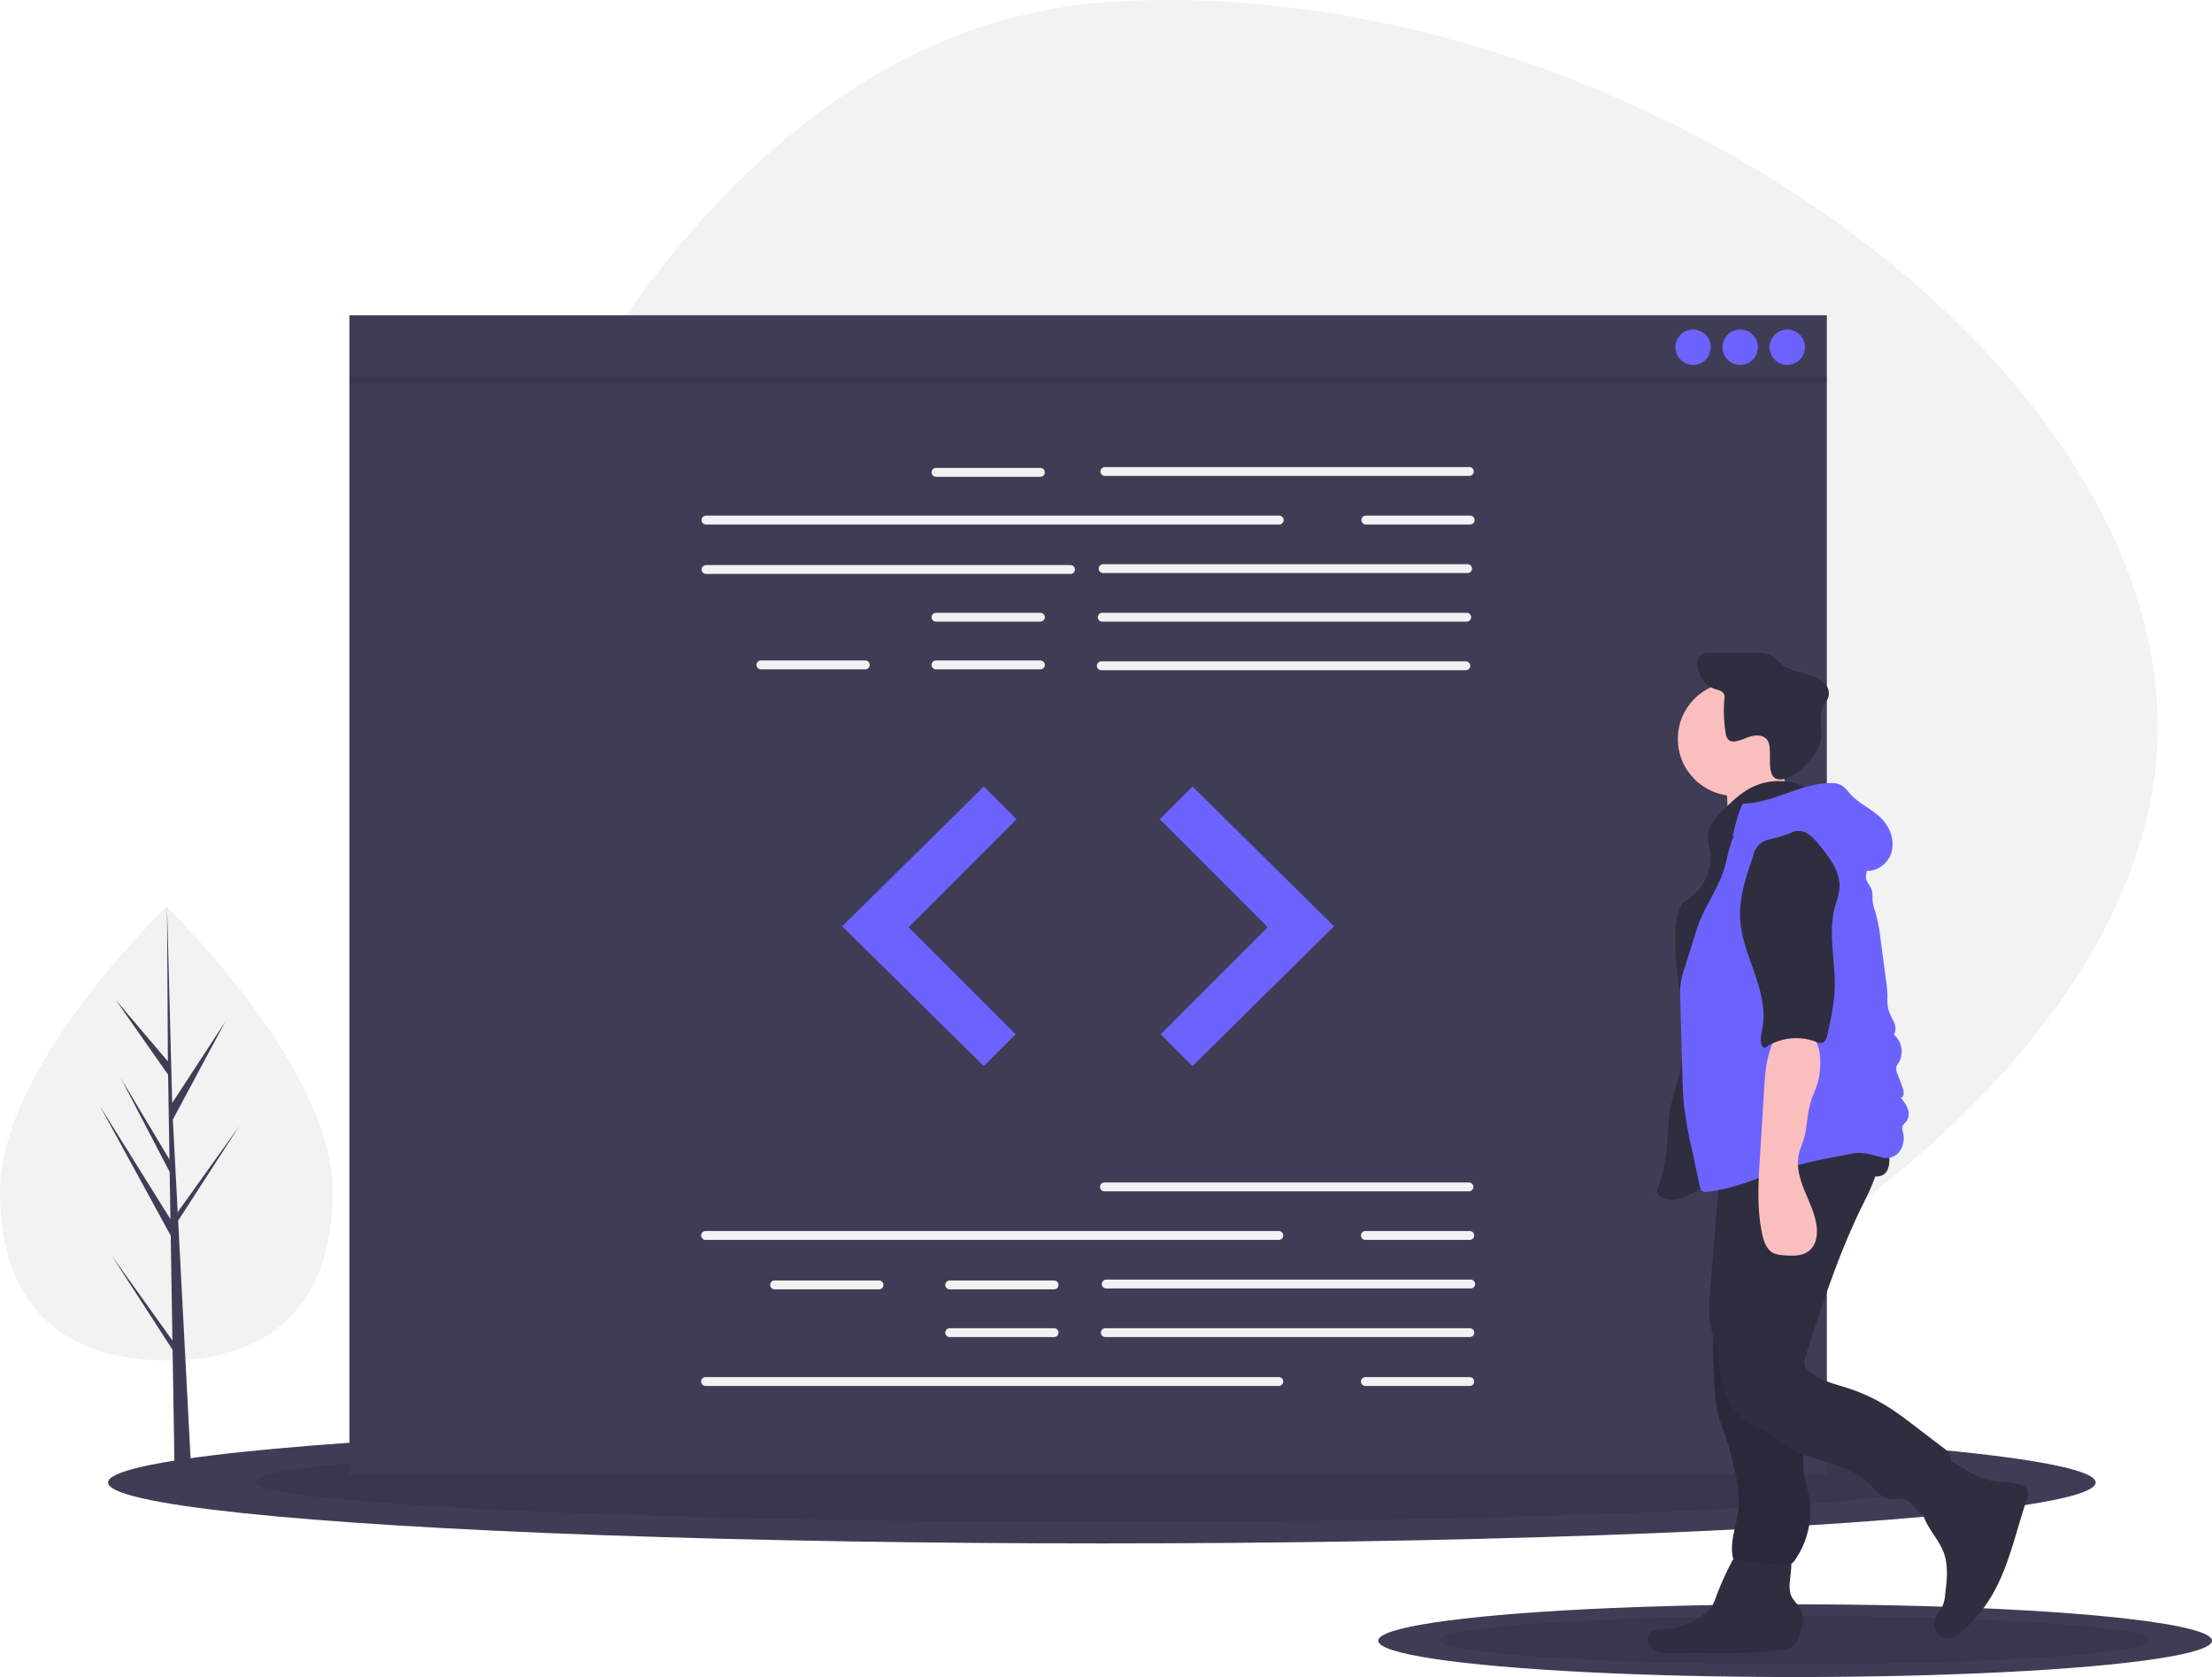 <svg id="illustartion_skills" xmlns="http://www.w3.org/2000/svg" width="825" height="625.364" viewBox="0 0 825 625.364">
  <path id="Path_109" data-name="Path 109" d="M349.224,575.286C526.841,561.8,738.658,424.452,727.875,283.034S511.944,9.965,334.326,23.454,54.466,301.232,65.25,442.651,171.607,588.776,349.224,575.286Z" transform="translate(76.527 -22.5)" fill="#f2f2f2"/>
  <ellipse id="Ellipse_27" data-name="Ellipse 27" cx="370.661" cy="22.715" rx="370.661" ry="22.715" transform="translate(40.303 530.106)" fill="#3f3d56"/>
  <ellipse id="Ellipse_28" data-name="Ellipse 28" cx="315.705" cy="15.021" rx="315.705" ry="15.021" transform="translate(95.259 537.434)" opacity="0.1"/>
  <ellipse id="Ellipse_29" data-name="Ellipse 29" cx="155.485" cy="13.556" rx="155.485" ry="13.556" transform="translate(514.03 598.252)" fill="#3f3d56"/>
  <ellipse id="Ellipse_30" data-name="Ellipse 30" cx="132.438" cy="8.964" rx="132.438" ry="8.964" transform="translate(537.077 602.625)" opacity="0.1"/>
  <rect id="Rectangle_38" data-name="Rectangle 38" width="551.027" height="432.322" transform="translate(130.327 117.569)" fill="#3f3d56"/>
  <path id="Path_110" data-name="Path 110" d="M414.422,263.926H550.36a1.65,1.65,0,1,0,0-3.3H414.422a1.65,1.65,0,1,0,0,3.3Z" transform="translate(-2.339 -86.458)" fill="#f2f2f2"/>
  <path id="Path_111" data-name="Path 111" d="M511.233,288.692H725.038a1.65,1.65,0,0,0,0-3.3H511.233a1.65,1.65,0,1,0,0,3.3Z" transform="translate(-247.919 -93.11)" fill="#f2f2f2"/>
  <path id="Path_112" data-name="Path 112" d="M415.322,313.458H551.26a1.65,1.65,0,0,0,0-3.3H415.322a1.65,1.65,0,0,0,0,3.3Z" transform="translate(-3.899 -99.761)" fill="#f2f2f2"/>
  <path id="Path_113" data-name="Path 113" d="M617.5,313.908H753.438a1.65,1.65,0,0,0,0-3.3H617.5a1.65,1.65,0,1,0,0,3.3Z" transform="translate(-354.176 -99.882)" fill="#f2f2f2"/>
  <path id="Path_114" data-name="Path 114" d="M415.772,338.223H551.71a1.65,1.65,0,0,0,0-3.3H415.772a1.65,1.65,0,0,0,0,3.3Z" transform="translate(-4.679 -106.413)" fill="#f2f2f2"/>
  <path id="Path_115" data-name="Path 115" d="M416.223,362.989H552.161a1.65,1.65,0,1,0,0-3.3H416.223a1.65,1.65,0,0,0,0,3.3Z" transform="translate(-5.459 -113.065)" fill="#f2f2f2"/>
  <path id="Path_116" data-name="Path 116" d="M632.81,264.376h38.934a1.65,1.65,0,0,0,0-3.3H632.81a1.65,1.65,0,0,0,0,3.3Z" transform="translate(-283.713 -86.579)" fill="#f2f2f2"/>
  <path id="Path_117" data-name="Path 117" d="M632.81,338.223h38.934a1.65,1.65,0,0,0,0-3.3H632.81a1.65,1.65,0,0,0,0,3.3Z" transform="translate(-283.713 -106.413)" fill="#f2f2f2"/>
  <path id="Path_118" data-name="Path 118" d="M632.81,362.539h38.934a1.65,1.65,0,0,0,0-3.3H632.81a1.65,1.65,0,0,0,0,3.3Z" transform="translate(-283.713 -112.944)" fill="#f2f2f2"/>
  <path id="Path_119" data-name="Path 119" d="M721.967,362.539H760.9a1.65,1.65,0,0,0,0-3.3H721.967a1.65,1.65,0,0,0,0,3.3Z" transform="translate(-438.181 -112.944)" fill="#f2f2f2"/>
  <path id="Path_120" data-name="Path 120" d="M413.971,288.692H452.9a1.65,1.65,0,1,0,0-3.3H413.971a1.65,1.65,0,0,0,0,3.3Z" transform="translate(95.435 -93.11)" fill="#f2f2f2"/>
  <path id="Path_121" data-name="Path 121" d="M414.647,628.658H550.585a1.65,1.65,0,0,0,0-3.3H414.647a1.65,1.65,0,1,0,0,3.3Z" transform="translate(-2.729 -184.42)" fill="#f2f2f2"/>
  <path id="Path_122" data-name="Path 122" d="M413.746,678.189H549.684a1.65,1.65,0,0,0,0-3.3H413.746a1.65,1.65,0,1,0,0,3.3Z" transform="translate(-1.169 -197.724)" fill="#f2f2f2"/>
  <path id="Path_123" data-name="Path 123" d="M414.2,702.955H550.134a1.65,1.65,0,1,0,0-3.3H414.2a1.65,1.65,0,0,0,0,3.3Z" transform="translate(-1.948 -204.375)" fill="#f2f2f2"/>
  <path id="Path_124" data-name="Path 124" d="M625.832,678.639h38.933a1.65,1.65,0,1,0,0-3.3H625.831a1.65,1.65,0,0,0,0,3.3Z" transform="translate(-271.622 -197.844)" fill="#f2f2f2"/>
  <path id="Path_125" data-name="Path 125" d="M625.832,702.955h38.933a1.65,1.65,0,1,0,0-3.3H625.831a1.65,1.65,0,1,0,0,3.3Z" transform="translate(-271.622 -204.375)" fill="#f2f2f2"/>
  <path id="Path_126" data-name="Path 126" d="M714.987,678.639h38.934a1.65,1.65,0,1,0,0-3.3H714.987a1.65,1.65,0,1,0,0,3.3Z" transform="translate(-426.088 -197.844)" fill="#f2f2f2"/>
  <path id="Path_127" data-name="Path 127" d="M511.458,653.423h213.8a1.65,1.65,0,0,0,0-3.3h-213.8a1.65,1.65,0,1,0,0,3.3Z" transform="translate(-248.309 -191.072)" fill="#f2f2f2"/>
  <path id="Path_128" data-name="Path 128" d="M414.2,653.423H453.13a1.65,1.65,0,1,0,0-3.3H414.2a1.65,1.65,0,0,0,0,3.3Z" transform="translate(95.045 -191.072)" fill="#f2f2f2"/>
  <path id="Path_129" data-name="Path 129" d="M511.458,728.171h213.8a1.65,1.65,0,0,0,0-3.3h-213.8a1.65,1.65,0,1,0,0,3.3Z" transform="translate(-248.309 -211.346)" fill="#f2f2f2"/>
  <path id="Path_130" data-name="Path 130" d="M414.2,728.171H453.13a1.65,1.65,0,1,0,0-3.3H414.2a1.65,1.65,0,0,0,0,3.3Z" transform="translate(95.045 -211.346)" fill="#f2f2f2"/>
  <path id="Path_131" data-name="Path 131" d="M459.222,401.13l52.792,52.131-52.792,52.131-11.878-11.878,39.923-39.924-40.253-40.254Z" transform="translate(-14.468 -107.842)" fill="#6c63ff"/>
  <path id="Path_132" data-name="Path 132" d="M661.458,401.13l-52.792,52.131,52.792,52.131,11.878-11.878-39.924-39.924,40.254-40.254Z" transform="translate(-294.538 -107.842)" fill="#6c63ff"/>
  <circle id="Ellipse_31" data-name="Ellipse 31" cx="6.595" cy="6.595" r="6.595" transform="translate(659.989 122.874)" fill="#6c63ff"/>
  <circle id="Ellipse_32" data-name="Ellipse 32" cx="6.595" cy="6.595" r="6.595" transform="translate(642.449 122.874)" fill="#6c63ff"/>
  <circle id="Ellipse_33" data-name="Ellipse 33" cx="6.595" cy="6.595" r="6.595" transform="translate(624.868 122.874)" fill="#6c63ff"/>
  <rect id="Rectangle_39" data-name="Rectangle 39" width="551.027" height="2.198" transform="translate(130.327 140.432)" opacity="0.1"/>
  <path id="Path_133" data-name="Path 133" d="M993.747,591.23c0,46.728,27.779,63.044,62.047,63.044s62.047-16.316,62.047-63.044-62.047-106.174-62.047-106.174S993.747,544.5,993.747,591.23Z" transform="translate(-993.747 -146.961)" fill="#f2f2f2"/>
  <path id="Path_134" data-name="Path 134" d="M1031.482,624.625l-.637-39.108L1004.4,537.137l26.342,42.247-.286-17.585-18.224-35,18.15,30.35h0l-.513-31.626-19.52-27.867,19.44,22.894-.323-57.99,2.015,76.769-.161-3.167,19.843-30.373-19.528,36.453,1.854,35.321.051-.938,22.876-31.963-22.8,35.275.227,4.417.044.067-.022.363,4.69,89.612h-6.265l-.747-46.286-22.752-35.19Z" transform="translate(-967.172 -124.755)" fill="#3f3d56"/>
  <path id="Path_135" data-name="Path 135" d="M148.976,772.022a31.6,31.6,0,0,0,5.992,2.566c3.721,1.017,7.7.644,11.458,1.511,1.539.355,3.214,1.1,3.7,2.6a5.462,5.462,0,0,1-.406,3.388c-4.154,12.178-6.657,25.109-13.281,36.14a54.692,54.692,0,0,1-10.253,12.448c-1.506,1.357-3.212,2.685-5.228,2.9a5.311,5.311,0,0,1-5.4-7.461c.594-1.32,1.7-2.342,2.41-3.6a13.744,13.744,0,0,0,1.333-5.122c.654-5.209,1.285-10.652-.52-15.582-1.21-3.306-3.431-6.125-5.28-9.121s-3.387-6.428-2.975-9.924a17.237,17.237,0,0,1,2.675-6.634c1.232-2.068,3.667-7.627,6.143-8.317C141.916,767.093,146.735,770.874,148.976,772.022Z" transform="translate(586.173 -222.797)" fill="#2f2e41"/>
  <path id="Path_136" data-name="Path 136" d="M298.077,825.716a10.273,10.273,0,0,0,.486,3.477c.775,2.046,2.7,3.448,3.69,5.4,1.381,2.712.755,5.989-.16,8.892-.574,1.82-1.326,3.713-2.867,4.838a9.448,9.448,0,0,1-4.363,1.4c-13.216,1.829-26.641.78-39.978,1.163-2.431.07-5,.155-7.126-1.033s-3.434-4.174-1.991-6.132c1.3-1.758,3.858-1.741,6.039-1.845a24.849,24.849,0,0,0,15.324-6.312,11.071,11.071,0,0,0,2.149-2.474,15.2,15.2,0,0,0,1.124-2.577,114.9,114.9,0,0,1,6.656-14.742,7.81,7.81,0,0,1,2.862-3.427,7.563,7.563,0,0,1,3.106-.678c3.324-.215,11.932-1.347,14.5,1.238C299.908,815.288,298.024,822.683,298.077,825.716Z" transform="translate(369.384 -234.426)" fill="#2f2e41"/>
  <circle id="Ellipse_34" data-name="Ellipse 34" cx="21.231" cy="21.231" r="21.231" transform="translate(625.776 254.314)" fill="#fbbebe"/>
  <path id="Path_137" data-name="Path 137" d="M267.651,419.554a15.96,15.96,0,0,0,6.522,8.375l-29.365,5.99a31.108,31.108,0,0,0,.412-13.093,7.548,7.548,0,0,1-.176-3.231c.552-2.13,2.95-3.156,5.1-3.645,5.359-1.222,10.1-1.877,15.079-4.244C266.742,412.312,266.529,416.549,267.651,419.554Z" transform="translate(398.526 -126.517)" fill="#fbbebe"/>
  <path id="Path_138" data-name="Path 138" d="M263.251,422.982a22.963,22.963,0,0,0-20.014.523c-3.765,1.984-6.882,4.979-9.944,7.933-2.823,2.723-5.834,5.842-6.035,9.759a27.346,27.346,0,0,0,.794,5.63,18.88,18.88,0,0,1-10.1,19.4c-2.333,3.886-2.814,8.594-2.85,13.127-.136,17.173,5.283,34.557,1.415,51.289-.908,3.928-2.317,7.733-3.1,11.688-1.016,5.123-.966,10.39-1.5,15.585a69.808,69.808,0,0,1-3.747,16.484c1.278,2.032,3.937,2.812,6.333,2.647a17.889,17.889,0,0,0,6.772-2.3c10.349-5.3,19.828-12.279,30.546-16.78,7.091-2.978,14.646-4.832,21.525-8.271s13.277-8.9,15.381-16.295a38.143,38.143,0,0,0,1.015-9.894c.209-14.006.4-28.164-2.645-41.835-2.688-12.056-7.871-23.59-9-35.891-.368-4-.376-8.29-2.613-11.631C272.325,429.425,265.5,428.2,263.251,422.982Z" transform="translate(409.688 -129.689)" fill="#2f2e41"/>
  <path id="Path_139" data-name="Path 139" d="M257.9,387.817c-1.251-1.632-3.664-1.854-5.663-1.372s-3.842,1.513-5.86,1.9a3.426,3.426,0,0,1-2.743-.385,3.989,3.989,0,0,1-1.184-2.616,49.945,49.945,0,0,1-.492-12.736,3.771,3.771,0,0,0-.116-1.786c-.5-1.2-2.024-1.491-3.27-1.877a9.757,9.757,0,0,1-6.6-9.99,3.972,3.972,0,0,1,1.214-2.741,4.993,4.993,0,0,1,3.177-.754q8.561-.069,17.122,0c2.112.018,4.331.07,6.162,1.123a29.94,29.94,0,0,1,3.576,3.013c3.17,2.558,7.458,3.079,11.315,4.39a11.217,11.217,0,0,1,4.959,2.957,5.224,5.224,0,0,1,1.094,5.417A19.238,19.238,0,0,1,279.2,374.5c-2.275,3.637-.76,8.356-1.1,12.632-.424,5.341-8.328,14-13.687,15.268C255.765,404.438,260.764,391.324,257.9,387.817Z" transform="translate(401.18 -111.955)" fill="#2f2e41"/>
  <path id="Path_140" data-name="Path 140" d="M273.555,705.6c-.546,3.9-1.246,7.812-1.059,11.745.261,5.491,2.242,10.782,2.608,16.266.273,4.1-.359,8.238.21,12.3.364,2.6,1.213,5.113,1.739,7.689a31.8,31.8,0,0,1-5.109,24.375,3.992,3.992,0,0,1-1.483,1.437,4.187,4.187,0,0,1-1.838.243,131.871,131.871,0,0,1-18.443-1.676,1.769,1.769,0,0,1-1.184-.522,1.66,1.66,0,0,1-.257-.7c-1.131-5.815,1.448-11.646,2.1-17.534.7-6.287-.808-12.587-2.305-18.733a83.2,83.2,0,0,0-2.541-8.96c-.724-1.976-1.6-3.9-2.225-5.908a45.037,45.037,0,0,1-1.613-9.674q-.653-7.749-.692-15.533a65.184,65.184,0,0,1,1.22-14.662c1.376-6.11,4.194-11.783,6.987-17.388a11.011,11.011,0,0,1,4.116,1.956,91.874,91.874,0,0,0,11.248,6.214c2.613,1.214,7.71,2.076,9.369,4.606,1.636,2.495.58,7.585.455,10.336Q274.54,698.571,273.555,705.6Z" transform="translate(397.511 -196.247)" fill="#2f2e41"/>
  <path id="Path_141" data-name="Path 141" d="M273.555,705.6c-.546,3.9-1.246,7.812-1.059,11.745.261,5.491,2.242,10.782,2.608,16.266.273,4.1-.359,8.238.21,12.3.364,2.6,1.213,5.113,1.739,7.689a31.8,31.8,0,0,1-5.109,24.375,3.992,3.992,0,0,1-1.483,1.437,4.187,4.187,0,0,1-1.838.243,131.871,131.871,0,0,1-18.443-1.676,1.769,1.769,0,0,1-1.184-.522,1.66,1.66,0,0,1-.257-.7c-1.131-5.815,1.448-11.646,2.1-17.534.7-6.287-.808-12.587-2.305-18.733a83.2,83.2,0,0,0-2.541-8.96c-.724-1.976-1.6-3.9-2.225-5.908a45.037,45.037,0,0,1-1.613-9.674q-.653-7.749-.692-15.533a65.184,65.184,0,0,1,1.22-14.662c1.376-6.11,4.194-11.783,6.987-17.388a11.011,11.011,0,0,1,4.116,1.956,91.874,91.874,0,0,0,11.248,6.214c2.613,1.214,7.71,2.076,9.369,4.606,1.636,2.495.58,7.585.455,10.336Q274.54,698.571,273.555,705.6Z" transform="translate(397.511 -196.247)" opacity="0.1"/>
  <path id="Path_142" data-name="Path 142" d="M232.137,605.518c2.819,7.591-1.325,15.793-4.926,23.046-8.871,17.869-15.031,36.936-21.158,55.921-.459,1.422-.918,2.974-.406,4.378a5.734,5.734,0,0,0,2.068,2.452c4.225,3.209,9.6,4.352,14.636,6.03a66.078,66.078,0,0,1,13.88,6.507c3.647,2.26,7.063,4.868,10.472,7.472l10.853,8.289a7.257,7.257,0,0,1,1.814,1.756c1.047,1.642.618,3.786.1,5.663a96.313,96.313,0,0,1-5.314,14.5,5.064,5.064,0,0,1-1.927,2.526c-1.694.91-3.766-.3-5.06-1.72s-2.413-3.194-4.236-3.8-3.826.129-5.728-.138c-3.077-.432-5.119-3.266-7.337-5.442-9.061-8.889-24.188-8.244-34.155-16.1a43.393,43.393,0,0,0-4.566-3.567c-1.685-1-3.6-1.543-5.344-2.423-5.317-2.678-8.66-8.213-10.451-13.891s-2.3-11.671-3.588-17.484a76.021,76.021,0,0,1-1.837-9.041,48.429,48.429,0,0,1,.185-8.548l3.6-44.489c.293-3.622.586-7.249,1.155-10.838,10.681.382,21.354.812,32.041.938C215.408,607.611,224.068,608.206,232.137,605.518Z" transform="translate(467.592 -179.449)" fill="#2f2e41"/>
  <path id="Path_143" data-name="Path 143" d="M264.347,613.357c-1.449,2.33-4.975,2.282-7.4,1s-4.315-3.424-6.749-4.69c-3.271-1.7-7.141-1.638-10.827-1.534-5.835.165-11.742.34-17.357,1.939-5.807,1.654-11.46,4.839-17.464,4.2a3.592,3.592,0,0,1-2.756-1.294,4.063,4.063,0,0,1-.454-2.078l-.2-5.246a4.737,4.737,0,0,1,.418-2.656,4.456,4.456,0,0,1,1.99-1.524c8.546-4.137,18.293-4.908,27.782-5.233q7.236-.248,14.477-.2c4.1.025,9.015-.568,13,.527C264.151,598.042,267.059,609,264.347,613.357Z" transform="translate(439.308 -176.53)" fill="#2f2e41"/>
  <path id="Path_144" data-name="Path 144" d="M203.283,429.421c11.2-.1,21.346-7.491,32.543-7.671a8.438,8.438,0,0,1,3.951.682c1.56.786,2.586,2.306,3.771,3.589,3.311,3.585,8.105,5.5,11.506,9,3.189,3.281,4.963,8.17,3.7,12.569s-6.011,7.773-10.463,6.716a26.966,26.966,0,0,0-10.506-14.274,53.408,53.408,0,0,0-8.211-4.31c-5.032-2.28-10.66-4.6-15.914-2.895a22.449,22.449,0,0,0-5.429,2.961l-8.759,5.884C200.5,437.645,201.416,433.13,203.283,429.421Z" transform="translate(446.709 -129.755)" fill="#6c63ff"/>
  <path id="Path_145" data-name="Path 145" d="M261,453.736c1.487,1.855-.655,4.543-.327,6.9.218,1.565,1.505,2.759,2.041,4.245.555,1.539.261,3.244.471,4.866a20.877,20.877,0,0,0,.934,3.466,62.263,62.263,0,0,1,1.968,10.277l1.96,14.637a55.458,55.458,0,0,1,.62,6.652A19.862,19.862,0,0,0,269,509.75a36.728,36.728,0,0,0,2.042,4.525,5.3,5.3,0,0,1,.073,4.781,8.357,8.357,0,0,1,1.749,10.431,5.788,5.788,0,0,0-.9,1.66,4.265,4.265,0,0,0,.4,2.448l1.982,5.281c.507,1.352.668,3.41-.743,3.718a12.46,12.46,0,0,1,2.676,4.226,5.031,5.031,0,0,1-.713,4.767,6.073,6.073,0,0,0-1.242,1.507,4.011,4.011,0,0,0,.143,2.376,8.724,8.724,0,0,1-1.079,6.839,6.134,6.134,0,0,1-6.169,2.644c-3.965-.894-7.527-2.306-11.524-1.572-8.607,1.579-17.241,3.165-25.577,5.827-9.514,3.037-18.726,7.492-28.669,8.427a2.783,2.783,0,0,1-1.917-.3,2.88,2.88,0,0,1-.887-1.823L195.567,561.1a148.285,148.285,0,0,1-2.825-16.141c-.35-3.5-.45-7.026-.549-10.546L191.4,506.4a27.989,27.989,0,0,1,1.612-12.178l4.556-14.544c2.6-8.3,8.564-15.66,10.688-24.094,1.344-5.338,2.337-11.067,5.941-15.227,5.138-5.932,14.028-6.854,21.809-5.834a26.055,26.055,0,0,1,10.1,3.079c3.516,2.108,6.106,5.429,8.612,8.673C256.785,448.951,258.887,451.1,261,453.736Z" transform="translate(435.293 -133.228)" fill="#6c63ff"/>
  <path id="Path_146" data-name="Path 146" d="M258.686,566.7c-.641,2.764-1.987,5.313-2.812,8.029-1.381,4.549-1.264,9.449-2.642,14-.578,1.91-1.416,3.744-1.832,5.7-.968,4.551.445,9.259,2.2,13.567s3.893,8.557,4.463,13.175c.4,3.252-.175,6.925-2.682,9.035-2.6,2.191-6.384,2.043-9.774,1.751a10.271,10.271,0,0,1-3.547-.739c-2.592-1.226-3.684-4.294-4.29-7.1-2.031-9.393-1.451-19.129-.86-28.721l1.543-25.085c.3-4.829.615-9.759,2.1-14.4.541-1.687,1.485-5.1,3.026-6.172s5.884-1.114,7.773-1.2C260.221,548.118,260.122,560.491,258.686,566.7Z" transform="translate(419.479 -163.887)" fill="#fbbebe"/>
  <path id="Path_147" data-name="Path 147" d="M245.91,446.729a6.1,6.1,0,0,1,5.841.516,18,18,0,0,1,4.376,4.249c3.912,4.775,8.053,10.255,7.473,16.4a41.588,41.588,0,0,1-1.7,6.721c-2.623,9.8.278,20.173-.055,30.316-.192,5.861-1.468,11.626-2.738,17.351-.259,1.168-.674,2.521-1.8,2.914a3.919,3.919,0,0,1-2.606-.4,20.789,20.789,0,0,0-19.025,2.4c-2.1-1.12-1.313-4.662-.842-6.995,1.4-6.93-.5-14.079-2.805-20.763s-5.064-13.358-5.446-20.418c-.433-8,2.219-15.806,4.836-23.377a7.517,7.517,0,0,1,6.332-6.269C240.528,448.548,243.342,448.073,245.91,446.729Z" transform="translate(422.432 -136.38)" fill="#2f2e41"/>
</svg>
